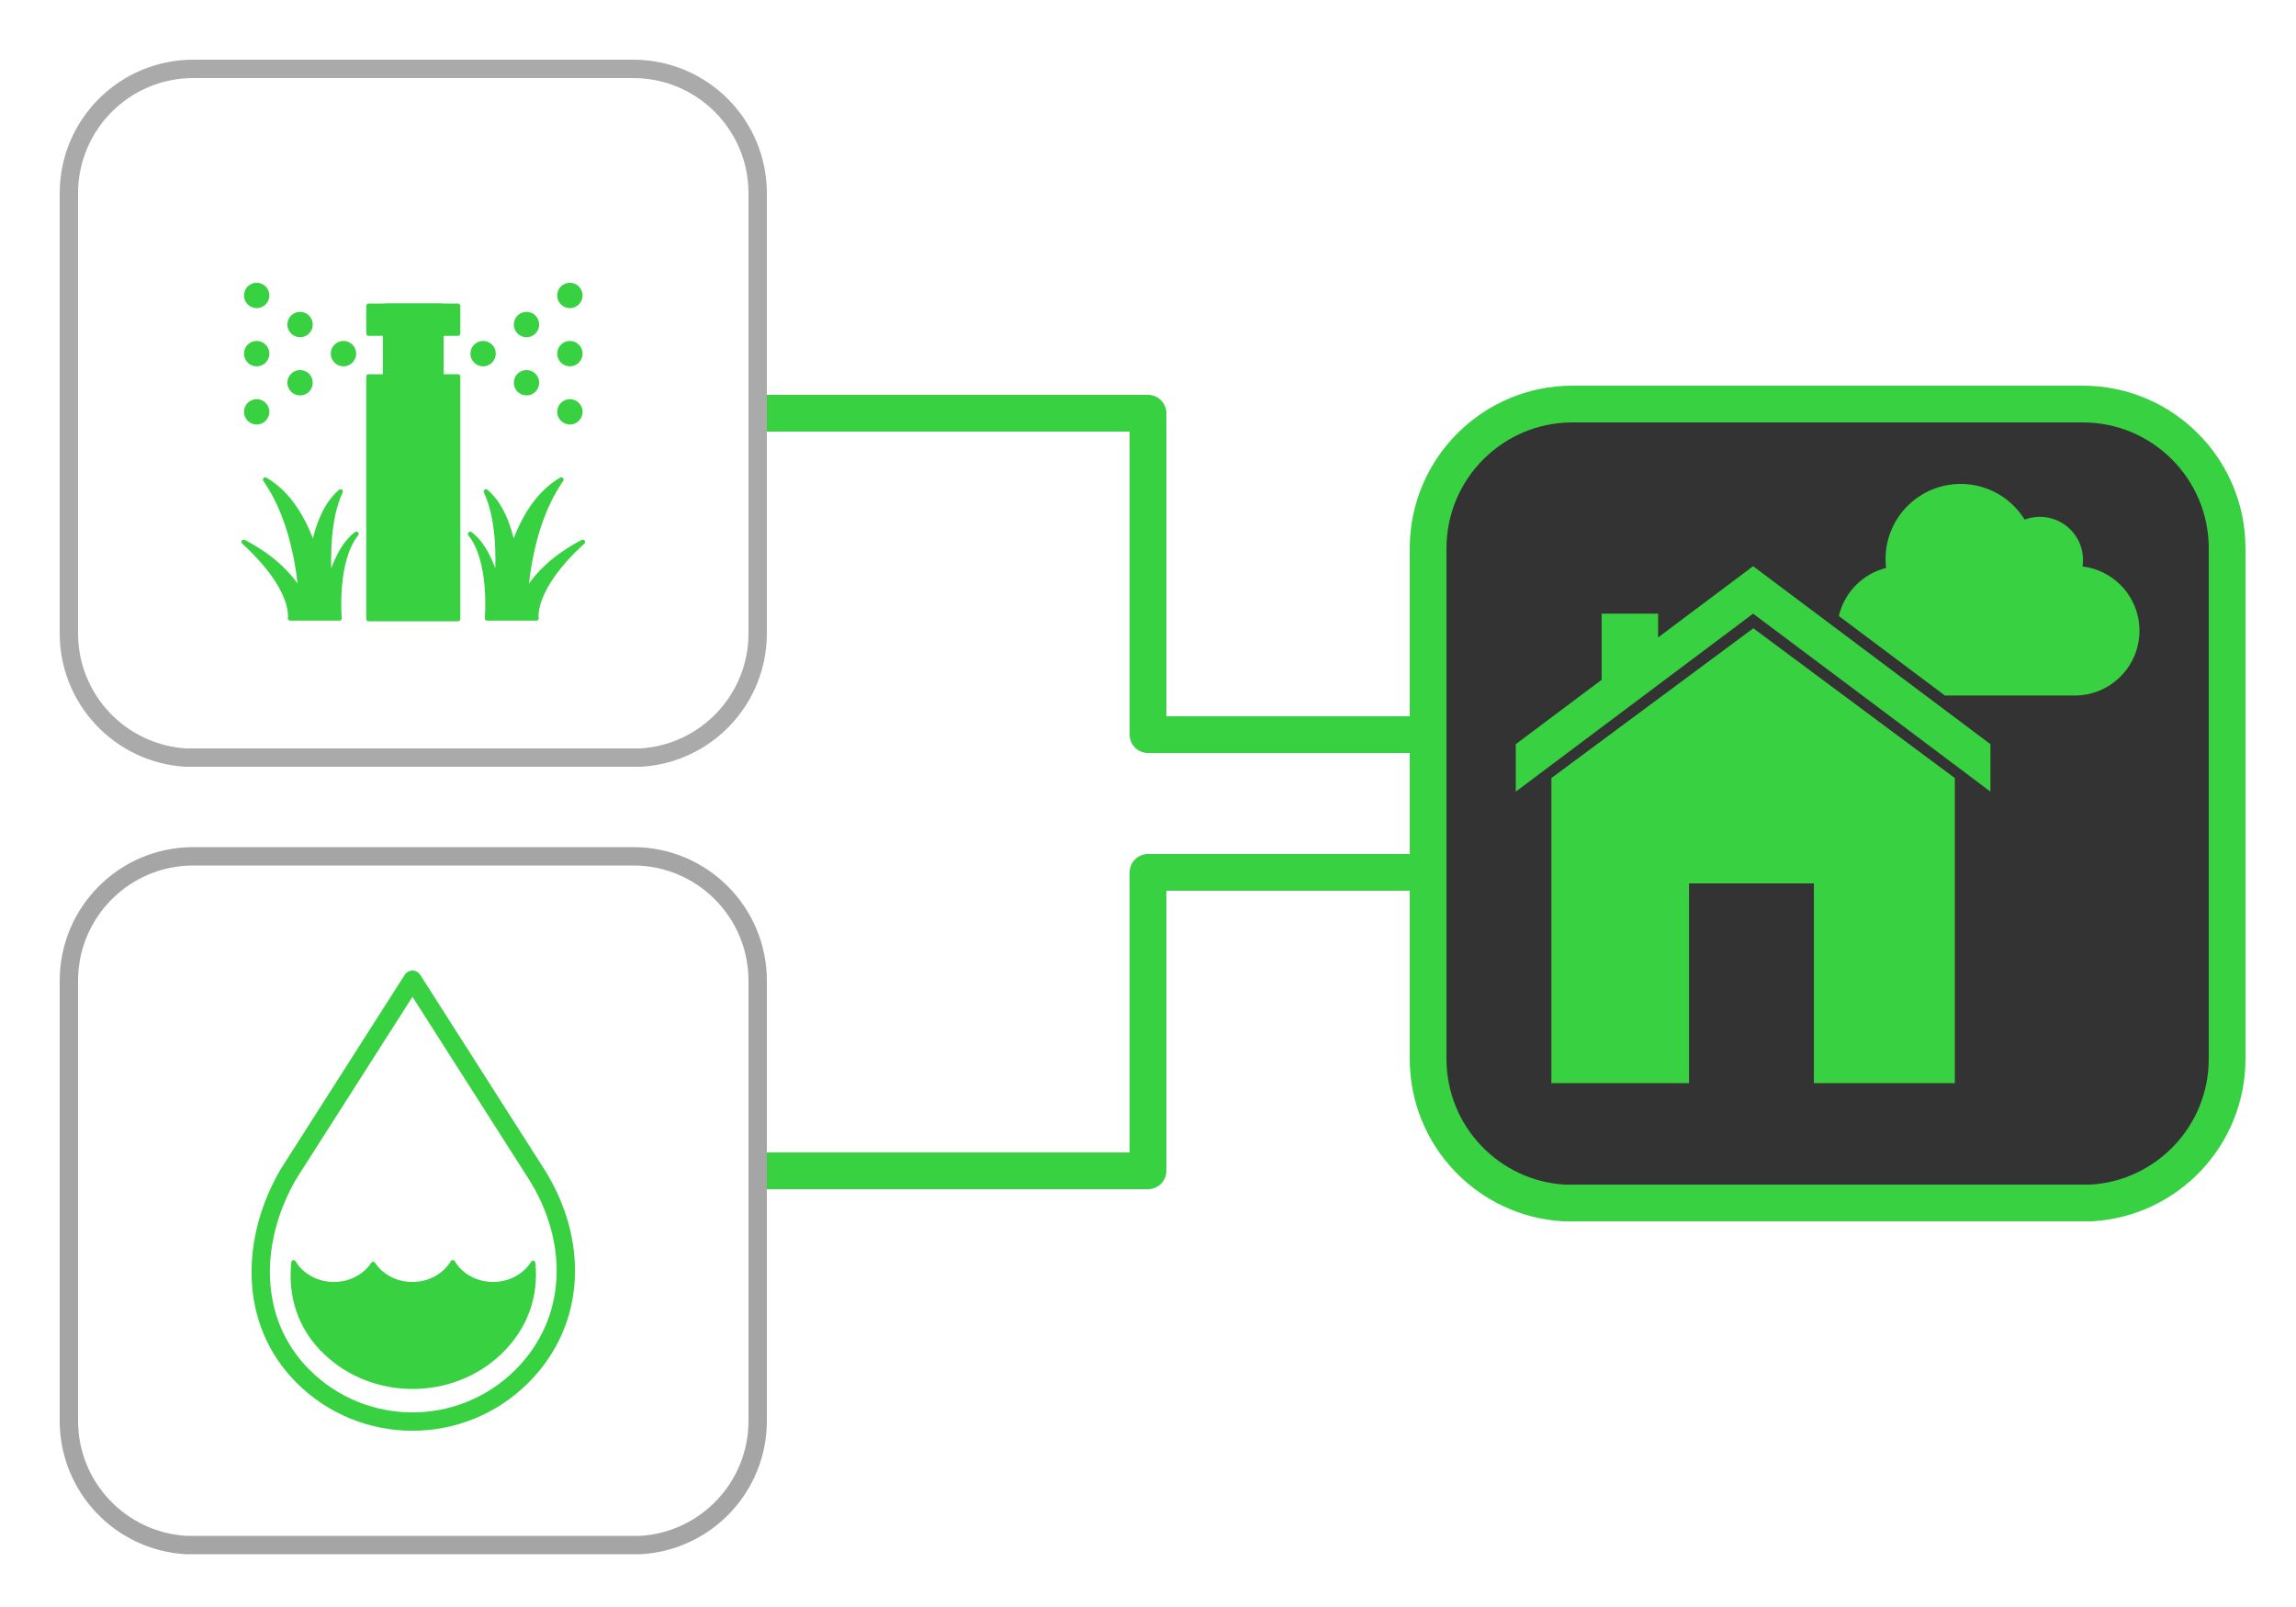 <?xml version="1.0" encoding="UTF-8" standalone="no"?>
<!DOCTYPE svg PUBLIC "-//W3C//DTD SVG 1.1//EN" "http://www.w3.org/Graphics/SVG/1.1/DTD/svg11.dtd">
<svg xmlns="http://www.w3.org/2000/svg" xmlns:xl="http://www.w3.org/1999/xlink" version="1.1" viewBox="0 0 500 350" width="500pt" height="350pt" xmlns:dc="http://purl.org/dc/elements/1.1/"><defs/><g stroke="none" stroke-opacity="1" stroke-dasharray="none" fill="none" fill-opacity="1"><title>Smart Home 2</title><g><title>Layer 1</title><path d="M 311 119.436 L 311 119.436 L 311 230.621 C 311 230.621 311 230.621 311 230.621 C 311 247.344 324.057 261.016 340.533 262 L 455.467 262 C 471.942 261.016 485 247.344 485 230.621 L 485 119.436 C 485 102.074 470.926 88 453.564 88 L 342.436 88 C 325.074 88 311 102.074 311 119.436 C 311 119.436 311 119.436 311 119.436 Z" fill="#333"/><path d="M 311 119.436 L 311 119.436 L 311 230.621 C 311 230.621 311 230.621 311 230.621 C 311 247.344 324.057 261.016 340.533 262 L 455.467 262 C 471.942 261.016 485 247.344 485 230.621 L 485 119.436 C 485 102.074 470.926 88 453.564 88 L 342.436 88 C 325.074 88 311 102.074 311 119.436 C 311 119.436 311 119.436 311 119.436 Z" stroke="#38d142" stroke-linecap="round" stroke-linejoin="round" stroke-width="8"/><path d="M 423.542 151.481 L 452.172 151.477 C 455.659 151.386 459.118 150.011 461.779 147.35 C 467.288 141.841 467.288 132.909 461.779 127.4 C 459.461 125.082 456.537 123.74 453.517 123.372 C 453.943 120.523 453.06 117.516 450.867 115.322 C 448.173 112.629 444.253 111.911 440.905 113.168 C 440.251 112.11 439.465 111.11 438.547 110.192 C 432.157 103.803 421.797 103.803 415.407 110.192 C 411.719 113.88 410.16 118.89 410.729 123.696 L 410.729 123.696 C 408.341 124.298 406.079 125.532 404.211 127.4 C 402.28 129.331 401.026 131.683 400.448 134.16 Z" fill="#38d142"/><path d="M 381.774 123.315 L 433.457 162.078 L 433.457 172.414 L 410.065 154.85 L 381.774 133.651 L 330.09 172.414 L 330.09 162.078 Z" fill="#38d142"/><path d="M 348.792 133.651 L 361.1 133.651 L 361.059 141.873 L 348.792 151.613 Z" fill="#38d142"/><path d="M 337.842 169.462 L 381.823 136.838 L 425.705 169.462 L 425.705 235.9 L 395.011 235.9 L 395.011 192.4 L 367.823 192.4 L 367.823 235.9 L 337.842 235.9 Z" fill="#38d142"/><path d="M 167 90 L 250 90 L 250 136 L 250 160 L 270 160 L 307 160" stroke="#38d142" stroke-linecap="butt" stroke-linejoin="round" stroke-width="8"/><path d="M 167 255 L 215 255 L 250 255 L 250 213 L 250 190 L 307 190" stroke="#38d142" stroke-linecap="butt" stroke-linejoin="round" stroke-width="8"/><path d="M 15 42.1 L 15 42.1 L 15 137.949 C 15 137.949 15 137.949 15 137.949 C 15 152.365 26.256 164.152 40.459 165 L 139.541 165 C 153.744 164.152 165 152.365 165 137.949 L 165 42.1 C 165 27.133 152.867 15 137.9 15 L 42.1 15 C 27.133 15 15 27.133 15 42.1 C 15 42.1 15 42.1 15 42.1 Z" stroke="#aaa" stroke-linecap="round" stroke-linejoin="round" stroke-width="4"/><rect x="80.267" y="82.002" width="19.467" height="52.817" fill="#38d142"/><rect x="80.267" y="82.002" width="19.467" height="52.817" stroke="#38d142" stroke-linecap="round" stroke-linejoin="round" stroke-width="1"/><rect x="83.888" y="66.61" width="12.223" height="25.352" fill="#38d142"/><rect x="83.888" y="66.61" width="12.223" height="25.352" stroke="#38d142" stroke-linecap="round" stroke-linejoin="round" stroke-width="1"/><rect x="80.267" y="66.61" width="19.467" height="6.036" fill="#38d142"/><rect x="80.267" y="66.61" width="19.467" height="6.036" stroke="#38d142" stroke-linecap="round" stroke-linejoin="round" stroke-width="1"/><circle cx="74.796" cy="77.022" r="2.264" fill="#38d142"/><circle cx="74.796" cy="77.022" r="2.264" stroke="#38d142" stroke-linecap="round" stroke-linejoin="round" stroke-width="1"/><circle cx="55.895" cy="77.022" r="2.264" fill="#38d142"/><circle cx="55.895" cy="77.022" r="2.264" stroke="#38d142" stroke-linecap="round" stroke-linejoin="round" stroke-width="1"/><circle cx="55.895" cy="89.698" r="2.264" fill="#38d142"/><circle cx="55.895" cy="89.698" r="2.264" stroke="#38d142" stroke-linecap="round" stroke-linejoin="round" stroke-width="1"/><circle cx="55.895" cy="64.346" r="2.264" fill="#38d142"/><circle cx="55.895" cy="64.346" r="2.264" stroke="#38d142" stroke-linecap="round" stroke-linejoin="round" stroke-width="1"/><circle cx="65.346" cy="70.684" r="2.264" fill="#38d142"/><circle cx="65.346" cy="70.684" r="2.264" stroke="#38d142" stroke-linecap="round" stroke-linejoin="round" stroke-width="1"/><circle cx="65.346" cy="83.36" r="2.264" fill="#38d142"/><circle cx="65.346" cy="83.36" r="2.264" stroke="#38d142" stroke-linecap="round" stroke-linejoin="round" stroke-width="1"/><circle cx="105.204" cy="77.022" r="2.264" fill="#38d142"/><circle cx="105.204" cy="77.022" r="2.264" stroke="#38d142" stroke-linecap="round" stroke-linejoin="round" stroke-width="1"/><circle cx="124.105" cy="77.022" r="2.264" fill="#38d142"/><circle cx="124.105" cy="77.022" r="2.264" stroke="#38d142" stroke-linecap="round" stroke-linejoin="round" stroke-width="1"/><circle cx="124.105" cy="64.346" r="2.264" fill="#38d142"/><circle cx="124.105" cy="64.346" r="2.264" stroke="#38d142" stroke-linecap="round" stroke-linejoin="round" stroke-width="1"/><circle cx="124.105" cy="89.698" r="2.264" fill="#38d142"/><circle cx="124.105" cy="89.698" r="2.264" stroke="#38d142" stroke-linecap="round" stroke-linejoin="round" stroke-width="1"/><circle cx="114.654" cy="83.36" r="2.264" fill="#38d142"/><circle cx="114.654" cy="83.36" r="2.264" stroke="#38d142" stroke-linecap="round" stroke-linejoin="round" stroke-width="1"/><circle cx="114.654" cy="70.684" r="2.264" fill="#38d142"/><circle cx="114.654" cy="70.684" r="2.264" stroke="#38d142" stroke-linecap="round" stroke-linejoin="round" stroke-width="1"/><path d="M 114.499 129.115 C 115.032 122.763 116.752 112.308 122.238 104.457 C 116.913 107.558 113.699 113.334 111.76 119.01 C 110.786 114.322 109.014 109.726 105.833 107.052 C 108.44 112.617 108.613 120.551 108.253 126.494 C 107.109 122.628 105.267 118.407 102.393 116.288 C 107.176 122.256 106.075 134.668 106.075 134.668 L 116.819 134.668 C 116.819 134.668 115.627 128.33 126.916 118.038 C 120.033 121.616 116.405 125.818 114.499 129.115 Z" fill="#38d142"/><path d="M 114.499 129.115 C 115.032 122.763 116.752 112.308 122.238 104.457 C 116.913 107.558 113.699 113.334 111.76 119.01 C 110.786 114.322 109.014 109.726 105.833 107.052 C 108.44 112.617 108.613 120.551 108.253 126.494 C 107.109 122.628 105.267 118.407 102.393 116.288 C 107.176 122.256 106.075 134.668 106.075 134.668 L 116.819 134.668 C 116.819 134.668 115.627 128.33 126.916 118.038 C 120.033 121.616 116.405 125.818 114.499 129.115 Z" stroke="#38d142" stroke-linecap="round" stroke-linejoin="round" stroke-width="1"/><path d="M 65.501 129.115 C 64.968 122.763 63.248 112.308 57.762 104.457 C 63.087 107.558 66.301 113.334 68.24 119.01 C 69.214 114.322 70.986 109.726 74.167 107.052 C 71.56 112.617 71.387 120.551 71.747 126.494 C 72.891 122.628 74.733 118.407 77.607 116.288 C 72.824 122.256 73.925 134.668 73.925 134.668 L 63.181 134.668 C 63.181 134.668 64.373 128.33 53.084 118.038 C 59.967 121.616 63.595 125.818 65.501 129.115 Z" fill="#38d142"/><path d="M 65.501 129.115 C 64.968 122.763 63.248 112.308 57.762 104.457 C 63.087 107.558 66.301 113.334 68.24 119.01 C 69.214 114.322 70.986 109.726 74.167 107.052 C 71.56 112.617 71.387 120.551 71.747 126.494 C 72.891 122.628 74.733 118.407 77.607 116.288 C 72.824 122.256 73.925 134.668 73.925 134.668 L 63.181 134.668 C 63.181 134.668 64.373 128.33 53.084 118.038 C 59.967 121.616 63.595 125.818 65.501 129.115 Z" stroke="#38d142" stroke-linecap="round" stroke-linejoin="round" stroke-width="1"/><path d="M 15 213.6 L 15 213.6 L 15 309.449 C 15 309.449 15 309.449 15 309.449 C 15 323.865 26.256 335.652 40.459 336.5 L 139.541 336.5 C 153.744 335.652 165 323.865 165 309.449 L 165 213.6 C 165 198.633 152.867 186.5 137.9 186.5 L 42.1 186.5 C 27.133 186.5 15 198.633 15 213.6 C 15 213.6 15 213.6 15 213.6 Z" stroke="#a5a5a5" stroke-linecap="round" stroke-linejoin="round" stroke-width="4"/><path d="M 116.774 255.629 L 89.822 213.384 L 62.869 255.629 C 54.587 269.742 53.945 287.706 65.979 299.74 C 79.147 312.908 100.497 312.908 113.665 299.74 C 125.698 287.706 125.949 270.099 116.774 255.629 Z" stroke="#38d142" stroke-linecap="round" stroke-linejoin="round" stroke-width="4"/><path d="M 116.086 275.077 C 115.649 275.788 115.097 276.456 114.431 277.06 C 110.541 280.592 104.233 280.592 100.343 277.06 C 99.632 276.415 99.051 275.696 98.599 274.931 C 98.148 275.696 97.567 276.415 96.856 277.06 C 92.966 280.592 86.658 280.592 82.768 277.06 C 82.176 276.523 81.674 275.935 81.262 275.312 C 80.85 275.935 80.349 276.523 79.757 277.06 C 75.866 280.592 69.559 280.592 65.669 277.06 C 64.965 276.422 64.389 275.712 63.94 274.956 C 63.159 282.071 65.221 289.204 71.043 294.682 C 81.435 304.46 98.284 304.46 108.676 294.682 C 114.496 289.205 116.824 282.174 116.086 275.077 Z" fill="#38d142"/><path d="M 116.086 275.077 C 115.649 275.788 115.097 276.456 114.431 277.06 C 110.541 280.592 104.233 280.592 100.343 277.06 C 99.632 276.415 99.051 275.696 98.599 274.931 C 98.148 275.696 97.567 276.415 96.856 277.06 C 92.966 280.592 86.658 280.592 82.768 277.06 C 82.176 276.523 81.674 275.935 81.262 275.312 C 80.85 275.935 80.349 276.523 79.757 277.06 C 75.866 280.592 69.559 280.592 65.669 277.06 C 64.965 276.422 64.389 275.712 63.94 274.956 C 63.159 282.071 65.221 289.204 71.043 294.682 C 81.435 304.46 98.284 304.46 108.676 294.682 C 114.496 289.205 116.824 282.174 116.086 275.077 Z" stroke="#38d142" stroke-linecap="round" stroke-linejoin="round" stroke-width="1"/></g></g></svg>
